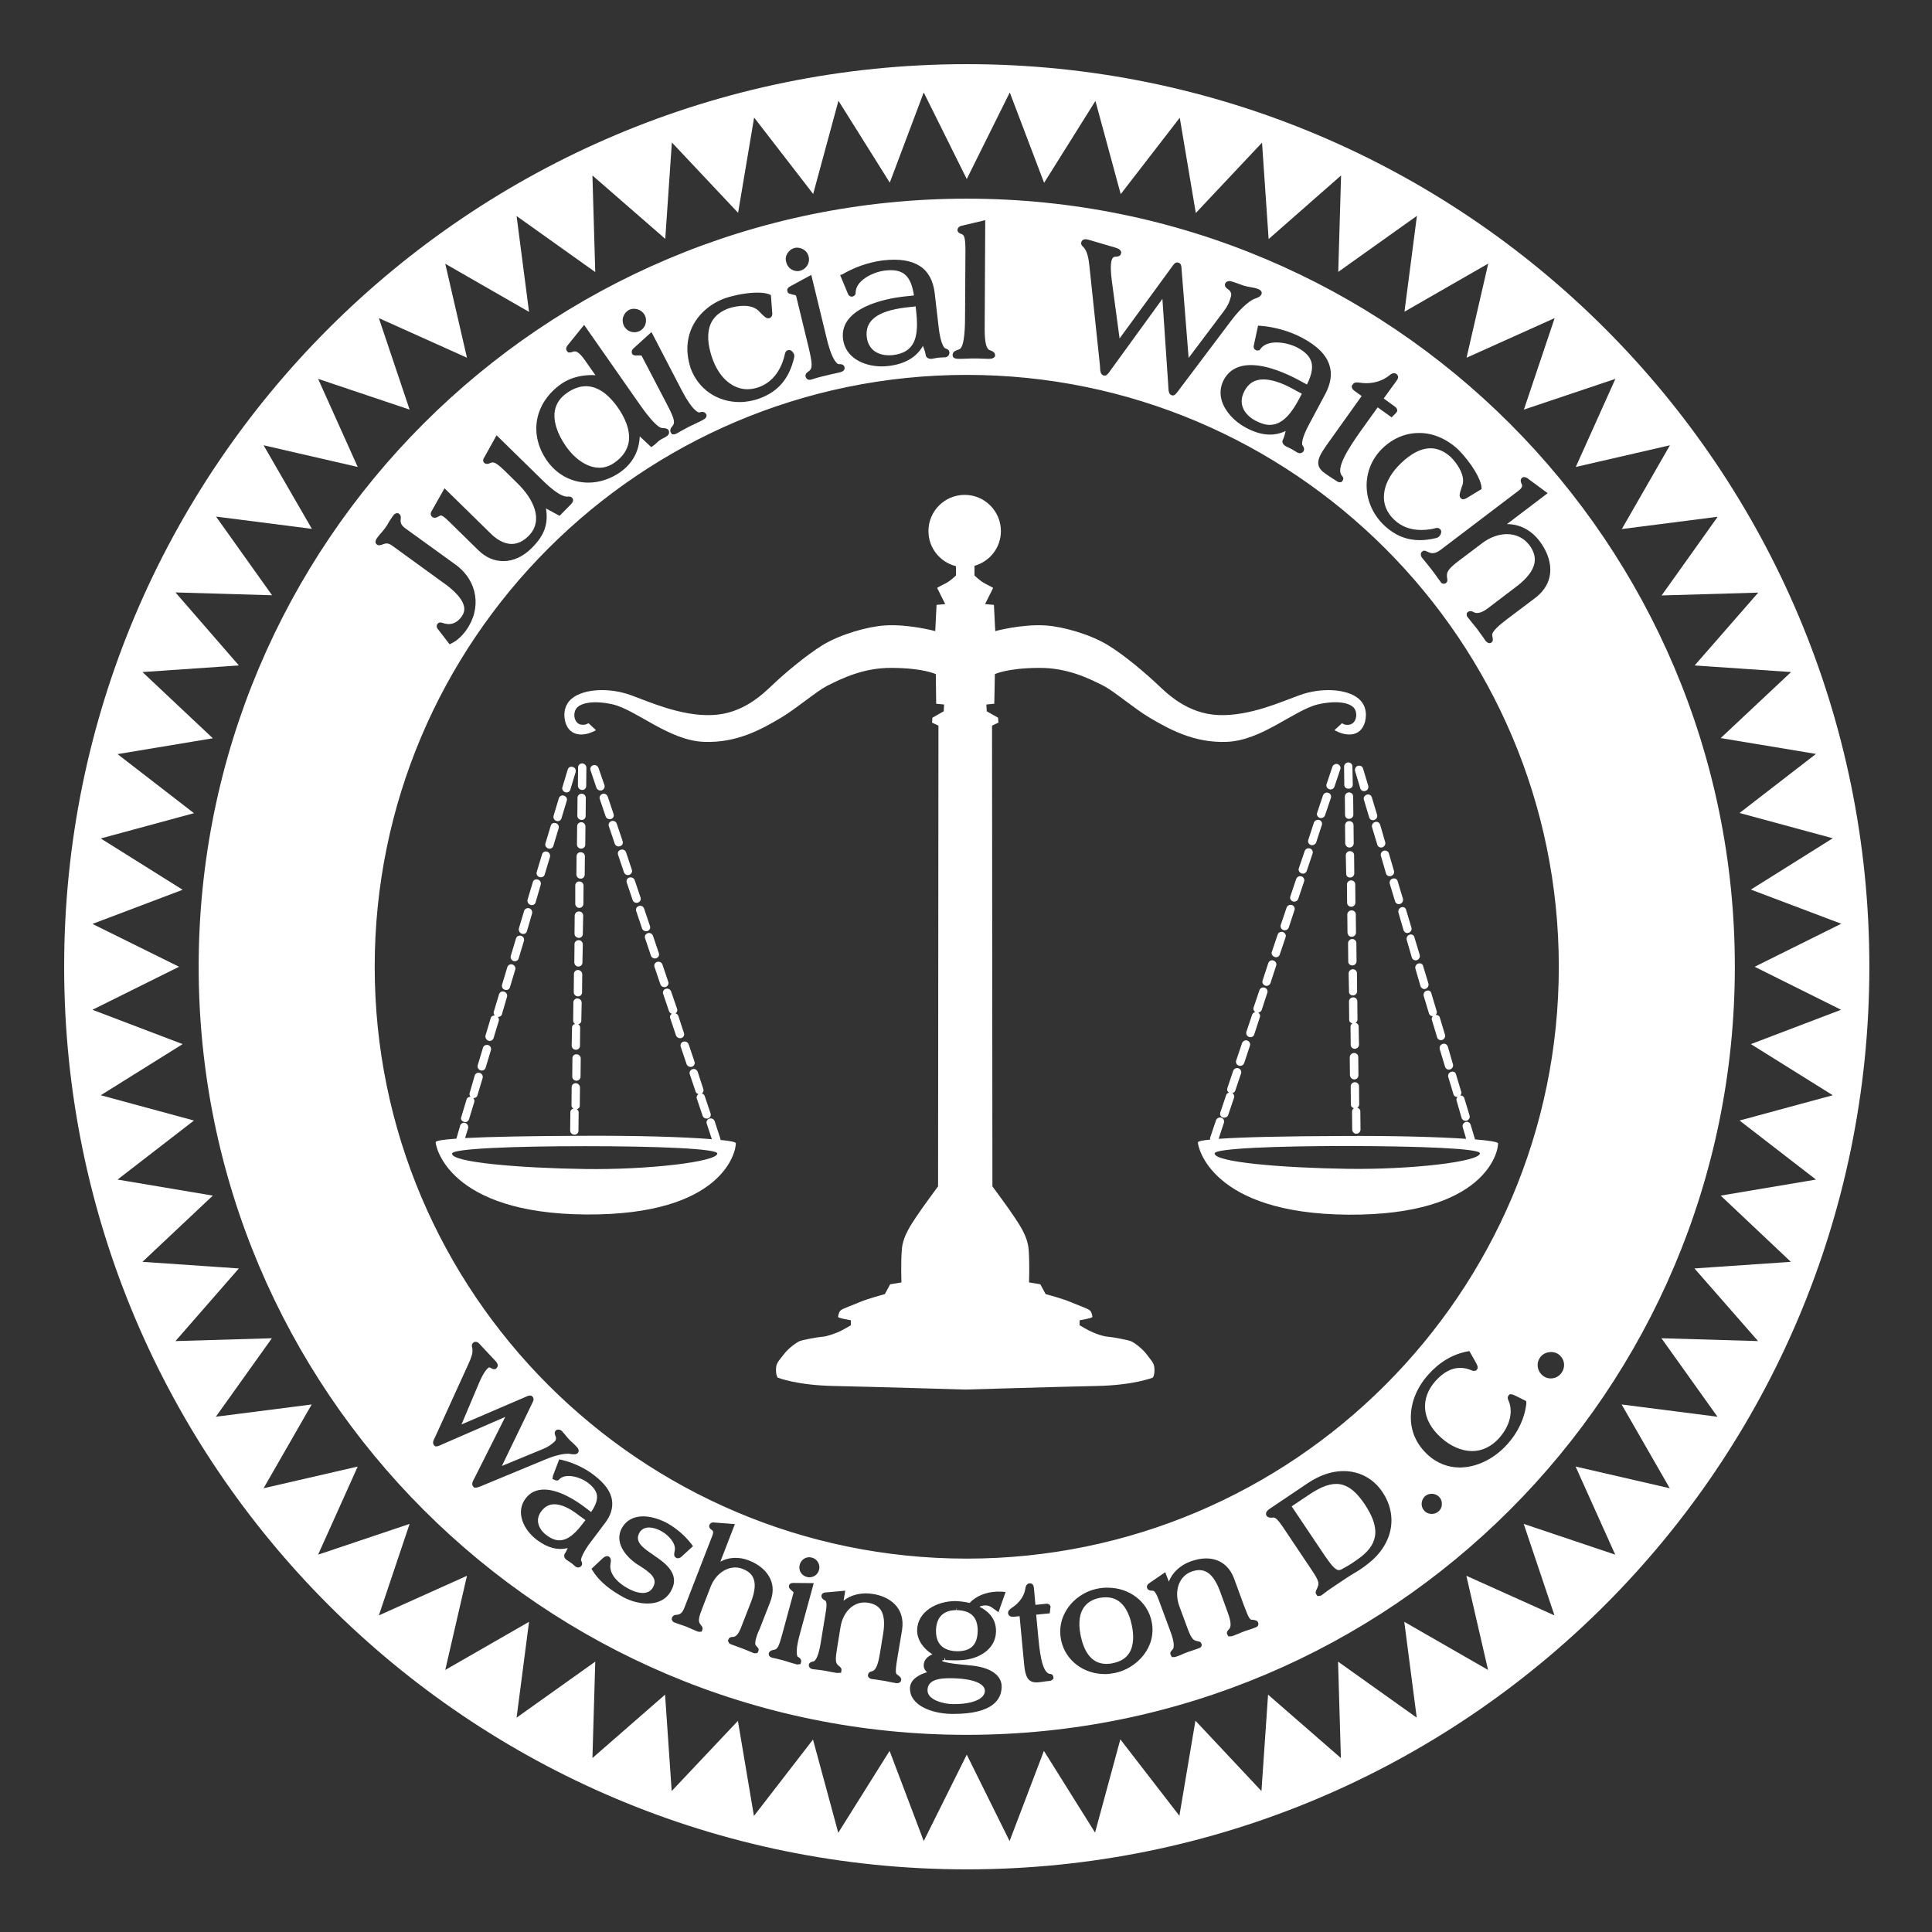 <?xml version="1.0" encoding="UTF-8"?>
<!-- Generator: Adobe Illustrator 24.1.0, SVG Export Plug-In . SVG Version: 6.00 Build 0)  -->
<svg xmlns="http://www.w3.org/2000/svg" xmlns:xlink="http://www.w3.org/1999/xlink" version="1.1" id="Layer_1" x="0px" y="0px" viewBox="0 0 1024 1024" style="enable-background:new 0 0 1024 1024;" xml:space="preserve">
<rect x="0" y="0" width="1024" height="1024" fill="#333333" stroke="none"/>
<style type="text/css">
	.st0{fill:#FFFFFF;}
</style>
<path class="st0" d="M512.4,34C248.2,34,34,248.2,34,512.4c0,264.2,214.2,478.4,478.4,478.4c264.2,0,478.4-214.2,478.4-478.4  C990.8,248.2,776.6,34,512.4,34z M885.1,236l-25.5,44.4l50.8-6.5l-29.7,41.7l51.2-1.5l-33.7,38.6l51.1,3.5L912,391.2l50.5,8.4  l-40.5,31.3l49.4,13.4L928,471.5l47.9,18.1L930,512.4l45.8,22.8L928,553.4l43.4,27.1l-49.4,13.4l40.5,31.3l-50.5,8.5l37.2,35.1  l-51.1,3.5l33.7,38.5l-51.2-1.5l29.7,41.6l-50.8-6.5l25.5,44.4l-49.9-11.5l21,46.7l-48.5-16.3l16.3,48.5l-46.7-21l11.5,49.9  l-44.4-25.5l6.6,50.8l-41.7-29.7l1.5,51.1l-38.6-33.6l-3.5,51.1L633.6,912l-8.5,50.4l-31.3-40.5l-13.4,49.4L553.3,928l-18.2,47.8  L512.4,930l-22.8,45.8L471.5,928l-27.2,43.4l-13.4-49.4l-31.3,40.5l-8.5-50.4l-35.1,37.2l-3.5-51.1L314,931.8l1.5-51.1l-41.7,29.7  l6.6-50.8L236,885.1l11.5-49.9l-46.7,21l16.3-48.5L168.6,824l21-46.7l-49.9,11.5l25.5-44.4l-50.8,6.5l29.7-41.6L93,710.8l33.6-38.5  l-51.1-3.5l37.3-35.1l-50.5-8.5l40.5-31.3l-49.4-13.4l43.4-27.1L49,535.2l45.9-22.8L49,489.7l47.8-18.1l-43.4-27.2l49.4-13.4  l-40.5-31.3l50.5-8.4l-37.3-35.1l51.1-3.5L93,314l51.2,1.5l-29.7-41.7l50.8,6.5L139.7,236l49.9,11.5l-21-46.7l48.5,16.3l-16.3-48.5  l46.7,21L236,139.8l44.4,25.5l-6.6-50.8l41.7,29.7L314,93l38.6,33.6l3.5-51.1l35.1,37.3l8.5-50.5l31.3,40.5l13.4-49.4l27.2,43.4  L489.6,49l22.8,45.9L535.2,49l18.2,47.9l27.2-43.4l13.4,49.4l31.3-40.5l8.5,50.5l35.1-37.3l3.5,51.1L710.8,93l-1.5,51.1l41.7-29.7  l-6.6,50.8l44.4-25.5l-11.5,49.9l46.7-21l-16.3,48.5l48.5-16.3l-21,46.7L885.1,236z"></path>
<path class="st0" d="M586.2,846.6c-1.1,0-2.2,0.1-3.4,0.3c-3.9,0.8-6.7,2.6-8.5,5.3c-2.9,4.4-2.4,10.5-1.5,14.8  c1.4,6.8,4.8,14.9,13.6,14.9c1.1,0,2.3-0.1,3.5-0.4c3.9-0.8,6.7-2.5,8.5-5.2c2.9-4.4,2.4-10.5,1.5-14.8  C598.5,854.7,595,846.6,586.2,846.6z"></path>
<path class="st0" d="M491.6,895.8c-0.1,5.4,9,7.4,13.4,7.4l0.9,0c9.7,0,16.1-2.8,16.1-7c0-4-6.6-6.6-17.9-6.7h-1.1  C492.9,889.5,491.7,893.1,491.6,895.8z"></path>
<path class="st0" d="M507.1,853.4l-0.2-1.5l0,0v1.5c-6.9,0-10.7,3.8-10.8,10.9c-0.1,8.8,6,10.8,11.2,10.9c7.4,0,10.8-3.5,10.9-10.9  C518.2,857.1,514.6,853.6,507.1,853.4z"></path>
<path class="st0" d="M293.8,797.3c-2.7,0-5,1.2-6.8,3.6c-1.5,1.9-2.1,4-1.8,6c0.4,2.5,1.9,4.9,4.5,6.8c2.4,1.8,4.6,2.7,6.8,2.7  c5.1,0,9.4-4.9,12.7-9.3l1.1-1.4l-3.3-2.4C301.8,799.2,297.4,797.3,293.8,797.3z"></path>
<path class="st0" d="M694,792.1l-9.4,6.3l17.8,26.5c3.4,5,5.6,7.3,7.2,7.3c0.4,0,0.9-0.1,1.4-0.4c3-1.6,4.8-2.7,6.1-3.6  c1.5-1,3.1-2.2,4.6-3.3c9.2-7.4,9.6-15.7,1.5-27.8C714.8,784.7,707,783.4,694,792.1z"></path>
<path class="st0" d="M459.4,178.6c0.7,6.1,5.1,9.7,11.7,9.7c0.7,0,1.5,0,2.2-0.1c5.9-0.7,9.6-3.2,11.4-7.7  c1.8-4.6,1.4-10.7,0.9-15.5l-0.3-2.6l-5.4,0.6C465.1,164.8,458.4,169.9,459.4,178.6z"></path>
<path class="st0" d="M512.4,105.3c-224.9,0-407.1,182.2-407.1,407.1c0,224.9,182.3,407.1,407.1,407.1  c224.9,0,407.1-182.3,407.1-407.1C919.5,287.6,737.3,105.3,512.4,105.3z M772.7,238.1c7.5,7.5,12.3,16.2,12.5,20.1l0.1,1l-8.1,4.9  c-0.5,0.2-1,0.5-1.6,0.5h-0.6l-0.7-0.5c-1.2-1.1-0.6-2.7,0.5-6.1c2.5-5.4-2.5-12.4-5.8-15.7c-3.4-3.1-7-4.7-10.8-4.7  c-6.9,0-13.3,5.3-17.4,9.7c-4.1,4.4-6.7,9.5-7.2,14.3c-0.6,5.3,1.3,10.1,5.5,14c3.7,3.5,8.5,5.3,14.2,5.3c3.4,0,6.1-0.6,7-0.8  c0.3-0.1,0.9-0.3,1.3-0.3c0.9,0,1.4,0.4,1.7,0.7c1.2,1,0.3,2.9-0.3,3.6c-0.5,0.6-1.1,0.9-1.9,1.1c-3,0.7-5.9,1.1-8.5,1.1  c-7,0-13.2-2.5-18.7-7.6c-11.8-11-12.8-28.5-2.3-39.9c5.6-6,12.8-9.3,20.4-9.3C759.3,229.4,766.6,232.5,772.7,238.1z M717.1,203.6  c0.6-0.9,1.8-0.9,2.1-0.9c0.3,0,0.8,0.1,1.4,0.1c1.2,0.2,2.3,0.3,3.5,0.3c3.4,0,8.3-0.8,12.5-4.3c0.7-0.6,1.5-1,2.3-1h0.5l0.8,0.5  c0.5,0.3,0.7,0.9,0.8,1.2c0.2,0.9-0.4,1.7-0.8,2.3l-6.8,9.4l5.5,4c0.7,0.5,1.5,1.1,1.6,2l0.1,0.7l-0.8,1.1l-2.2,2.2l-7.4-5.3  l-8.9,12.4c-6.8,9.6-13.4,19.9-10.1,23.8c1.3,1.3,0.6,2.4,0.3,2.8l-0.5,0.6l-1,0.1c-0.7,0-1.3-0.4-2.3-1.1c-1.7-1-3.3-2.2-5-3.3  c-2-1.4-3.9-3-4-5.7c-0.1-2.3,1.2-5,4.3-9.4l18.7-26.2l-3.2-2.3c-1.1-0.8-1.8-1.3-2-2.3l-0.1-0.7L717.1,203.6z M704.7,193.8  c1.4,4.5,0.6,9.5-2.2,14.9l-8.6,16.1c-4.2,7.8-4,10.8-3.5,11.3c0.8,1,1,2,0.6,2.9c-0.5,0.8-1.2,1.2-2.1,1.2c-0.4,0-0.8-0.1-1.2-0.3  c-0.2-0.1-0.6-0.3-1-0.6c-0.7-0.5-1.7-1-2.2-1.3c-0.5-0.3-1-0.5-1.4-0.7c-0.7-0.3-1.3-0.6-1.8-0.9c-0.7-0.4-1.2-1-1.5-1.7  c-0.2-0.6-0.1-1.2,0.2-1.7c0.5-1,1-2.7,1.4-4.4c0-0.1,0-0.2,0.1-0.2c-6.5,3.1-13.4,2.5-21.3-1.8c-6.1-3.3-10.9-8.6-12.6-14.1  c-1.2-3.8-0.8-7.8,1.1-11.3c2.8-5.1,7.6-7.7,14.3-7.7c9.1,0,19.4,4.8,24.7,7.6l5,2.7c4.8-9.7,3.3-15.1-5.1-19.6  c-2.5-1.3-6.7-2.7-11.1-2.7c-2.7,0-6.4,0.6-8.4,3.4l-0.5,0.7l-1.1,0.2c-0.4,0-0.7-0.1-1-0.3c-1.1-0.6-1.1-1.6-1-2.2l2.3-10.7  l1.4,0.1c7.6,0.6,15.5,2.9,21.9,6.3C698.2,183.3,703,188.1,704.7,193.8z M573.1,128.4c0.2-0.8,0.9-1.6,2.2-1.6  c0.7,0,1.4,0.2,2.1,0.4l13.3,3.9c2,0.6,2.9,1.1,3.3,1.9l0.3,0.6l-0.2,1c-0.3,1.2-1.7,1.4-2.5,1.4c-0.3,0-0.7,0.1-0.8,0.1  c-0.7,0.2-1.2,0.5-1.6,1.8c-0.6,2-0.6,6,0.1,11l4.1,30.5l27.4-37.5c1.4-2,2-2.8,3.2-2.8l0.5,0.1c1.6,0.4,1.7,1.8,1.8,4.1l0.1,1.1  l3.6,45.3l18.3-24.3c2.3-3,3.4-5.3,4.2-8.5c0.3-1.2-0.3-2.6-1.1-3.2c-0.3-0.2-0.5-0.4-0.7-0.5c-0.6-0.5-1.8-1.3-1.4-2.7  c0.3-0.9,1.3-2,3.6-1.3c0.5,0.1,1.4,0.5,2.4,0.8c1.4,0.5,3,1.1,4.2,1.5c1.1,0.3,2.2,0.5,3.3,0.7c1.2,0.2,2.4,0.4,3.5,0.8  c2.3,0.7,2.6,1.9,2.4,2.7c-0.4,1.2-1.5,1.9-3.3,2.5c-1.8,0.5-6.8,3.6-13.2,12.2L625,206.5c-1.5,2.1-2.3,3.1-3.4,3.1l-0.5-0.1  c-1.6-0.5-1.8-2.1-1.9-5.2l-3.1-45.9l-27,37.2c-2,3-2.7,3.5-3.7,3.5l-0.5-0.1c-1.6-0.6-1.8-2-1.9-5.2l-5.5-52  c-0.5-5.2-1.3-8.2-2.6-10c-0.3-0.5-0.6-0.8-0.8-1C573.4,130.2,572.8,129.5,573.1,128.4z M507.7,185.4l0.8-0.3c3-1.3,3-13.7,3-18.3  l0.2-34.1c0-7.4-0.8-8.2-2.2-8.7c-1.8-0.6-2.1-1.6-2-2.3c0.1-0.6,0.4-1.5,2-2l12.7-3l-0.3,57.8c0,6.6,0.8,10.3,2.5,11  c1.2,0.5,3.1,1.1,3,2.8l0,0.6l-0.5,0.5c-0.2,0.2-0.7,0.8-2.8,0.8h-0.1c-0.7,0-1.8-0.1-3.2-0.1c-1.3-0.1-2.9-0.1-4.2-0.1  c-1.4,0-3,0-4.4,0.1c-1.3,0-2.4,0.1-3.2,0.1c-1.9,0-4.1,0-4.1-2C504.9,186.5,506.3,185.9,507.7,185.4z M446.7,145.3  c8.8-5.2,17.3-6.8,21.5-7.3c16.5-1.9,25.6,3.9,27.2,17.3l2.1,18.1c1,8.8,2.9,11.1,3.6,11.3c1.7,0.4,2.1,1.5,2.1,2  c0.1,1.4-0.8,2.5-2.2,2.7l-0.9,0c-0.8,0.1-2.1,0.1-2.9,0.2c-0.6,0.1-1.2,0.2-1.8,0.3c-0.6,0.1-1.2,0.2-1.7,0.3h-0.1  c-1.8,0-2.9-0.9-3-2.2c-0.1-1.1-0.7-2.8-1.4-4.6c0,0,0,0,0-0.1c-3.5,6.1-9.6,9.7-18.5,10.7c-1.1,0.1-2.2,0.2-3.3,0.2  c-9.4,0-19.4-4.5-20.6-14.6c-2-17,24-21.5,32-22.4l5.6-0.6c-1.6-10.8-5.9-14.3-15.3-13.2c-6.4,0.7-15.6,5.3-15.6,11.7  c0.1,0.7-0.3,1.7-1.7,2.1l-0.4,0c-0.6,0-1.4-0.2-1.9-1.3l-4.2-10.1L446.7,145.3z M438.2,179.5c3.2,13.2,6.2,13.5,6.2,13.5h0.6  c1.9,0,2.5,0.9,2.6,1.7l0.1,0.6l-0.3,0.7c-0.4,0.8-1.4,1.1-2.1,1.3c-0.6,0.2-1.8,0.4-3,0.7c-1.5,0.3-3.2,0.7-4.7,1.1  c-3.6,0.8-5.5,1.4-6.7,1.8l-1,0.3c-0.3,0.1-0.6,0.1-0.9,0.1c-1,0-1.7-0.6-2-1.6c-0.4-1.5,0.8-2.4,1.9-3.1c1.9-1.6,1.6-4.3-0.3-12.4  l-6.6-27.2c-0.1-0.4-0.1-0.5-1.5-0.8c-0.4-0.1-0.8-0.1-1.1-0.3c-0.5-0.1-1.8-0.2-2.1-1.6c-0.2-1,0.2-1.8,1.3-2.4l11.4-6.2  L438.2,179.5z M417.4,134.2c0.9-1.4,2.2-2.4,3.8-2.8c2.4-0.6,6.5,0.7,7.4,4.6c0.9,3.8-1.7,6.8-4.5,7.5c-0.4,0.1-0.9,0.2-1.4,0.2  c-2.4,0-5.2-1.5-6-4.8C416.2,137.3,416.5,135.6,417.4,134.2z M366.7,173.7c3.2-7,9.4-12.6,17.5-15.6c5.8-1.9,12.1-3,17.3-3  c1.9,0,4.6,0.2,6.2,0.9l0.9,0.4l0.7,9.5c0.2,1.8-0.8,2.5-1.4,2.7l-0.7,0.1c-1.1,0-2-0.7-4.5-3.3c-2.2-2.7-5.8-3.3-8.4-3.3  c-2.6,0-5.6,0.5-8.3,1.4c-5.6,2.1-9.1,5.8-10.2,10.9c-1,4.5-0.3,10.1,2.1,16.5c3.6,9.5,10.5,15.4,18.2,15.4c2.1,0,4.2-0.4,6.4-1.2  c9-3.4,12.3-12.1,13.4-17c0.2-1.4,0.8-2.3,1.8-2.5l0.5-0.1c1.5,0,2.4,1.7,2.6,2.1c0.2,0.6,0.3,1.2,0.1,2c-2.6,11-8.3,17.8-18.1,21.5  c-3.5,1.3-7.2,2-10.8,2c-11.8,0-21.8-6.8-25.9-17.8C363.6,187.8,363.7,180.4,366.7,173.7z M361.4,207c5.9,11.3,8.9,11.6,9.2,11.6  c1.6-0.5,2.9-0.4,3.6,0.8l0.3,0.6l-0.1,0.7c-0.1,0.3-0.2,1-1.7,1.8c-0.7,0.4-1.9,1-3.2,1.6c-1.3,0.6-2.7,1.3-4,1.9  c-3.5,1.8-5.2,2.8-6.2,3.4l-0.7,0.4c-0.5,0.2-0.9,0.4-1.4,0.4h-1l-0.7-1c-0.7-1.5,0.3-2.7,1.1-3.6c1.4-1.9,0.5-4.4-3.4-11.9  l-13-24.9c-0.1-0.3-0.2-0.4-1-0.4l-1.4,0h-0.4c-1.3,0.2-2.2-0.5-2.4-0.9c-0.5-1.5,0.3-2.4,0.6-2.7l9.7-8.8L361.4,207z M330.3,168  c0.5-1.6,1.6-2.9,3-3.7c2.9-1.5,6.8-0.3,8.4,2.7c0.8,1.5,0.9,3.2,0.4,4.8c-0.5,1.6-1.6,2.9-3,3.6c-0.8,0.4-1.8,0.7-2.8,0.7  c-2.4,0-4.5-1.3-5.6-3.4C330,171.2,329.8,169.5,330.3,168z M297.6,203.4c5.5-3.8,11.8-4.6,16.1-4.6c0.6,0,1.3,0,1.9,0.1l-5.6-8  c-2.3-3.3-4.4-5.1-5.9-4.6c-1,0.4-1.6,0.5-2,0.5h-1l-0.7-0.9c-0.8-1.2,0.1-2.4,0.4-2.8l8.8-10.9l29,41.5c2.3,3.3,9.3,13.2,12.5,13.2  c1.6,0,2.6,0.2,3.2,1.1l0.3,0.5l0,1c-0.1,0.7-0.5,1.2-1.2,1.7c-0.7,0.5-1.5,0.9-2.3,1.3c-0.5,0.3-1,0.5-1.5,0.9  c-0.6,0.4-1.1,0.9-1.6,1.4c-0.5,0.5-1.1,1-1.7,1.4l-1.1,0.8l-6.1-5.7c-0.4,8-3.9,14.4-10.4,19c-5.2,3.6-11.1,5.5-16.9,5.5  c-8.8,0-16.8-4.3-22-11.8C280.1,229.9,283.4,213.3,297.6,203.4z M229,270.5l6.6-11.7l24.5,24c2.5,2.5,6.5,5.5,11.1,5.5  c3.2,0,6.3-1.5,9.1-4.4c8-8.2,2.3-19.6-5.9-27.6l-6.7-6.6c-3.4-3.3-5.2-4.6-6.5-4.6c-0.3,0-0.7,0.1-1.1,0.2c-1,0.6-2.6,0.9-3.5,0  c-1-1.2-0.3-2.4,0.1-2.9l6.5-11.7l24.5,24c9.7,9.5,12.8,8.5,13.5,8.5l0.5,0c0.6,0,1.1,0.2,1.5,0.6c1.4,1.4-0.2,3.1-0.8,3.7l-5.8,5.9  l-7.2-3.9c1.3,8.3-0.9,14.2-7.3,20.7c-4.6,4.7-9.9,7.2-15.3,7.2c-4.9,0-9.5-2-13.4-5.9l-15.5-15.2c-2.6-2.6-3.7-3.1-4.3-3.1  c-0.1,0-0.3,0-0.7,0.3c-1.6,1-3,1.3-4,0.3C228.4,273.3,227.8,272.3,229,270.5z M200.1,284.8c0.3-0.4,0.6-0.8,1.1-1.4  c0.8-0.9,1.9-2.1,3.2-3.9c0.6-0.8,1.1-1.7,1.6-2.6c0.7-1.1,1.4-2.3,2.3-3.5c0.3-0.4,1-1.4,2.2-1.4h0.5l0.6,0.4c1,0.8,0.9,2,0.8,2.5  c-0.3,2.3,0.3,3.5,2.4,5.1l26.7,19.3c11.7,8.5,14,23.2,5.4,35c-2.3,3.1-4.8,5.3-7.4,6.6l-1.2,0.6l-6-7.8c-1.3-1.4-0.8-2.5-0.5-2.9  c0.5-0.8,1.2-0.9,1.7-0.9l0.9,0.2c4.1,1.5,7.5,0.5,10.3-3.3c1.1-1.6,1.6-3.3,1.3-5.1c-1-5.7-8.8-11.3-11.4-13.1l-26.6-19.3  c-2.1-1.5-3.2-1.6-5.6-0.6c-0.7,0.2-1,0.3-1.4,0.3h-0.5l-0.6-0.3c-0.5-0.3-0.8-0.8-0.9-1.3C199,286.5,199.4,285.7,200.1,284.8z   M252.1,788.5h-0.7l-0.6-0.6c-1-1.3-0.4-2.5,0.8-4.7l16.2-32.2l-33.1,14.4c-2.1,1-2.8,1.2-3.3,1.2h-0.6l-0.6-0.4  c-1.2-1.3-0.6-2.6,0.6-4.9l17.4-38.2c1.8-3.8,2.4-6.1,2.2-7.9c0-0.4-0.1-0.8-0.2-1.1c-0.1-0.7-0.3-1.7,0.6-2.4l0.5-0.4l0.8-0.1  c1,0,1.8,0.7,2.5,1.6l7.6,8.1c0.8,0.8,2.6,2.7,1,4.2l-0.5,0.5l-0.8,0.1c-0.6,0-1-0.2-1.5-0.5c-0.2-0.1-0.5-0.2-0.6-0.3  c-0.2,0-0.3-0.6-1.5,0.5c-1.2,1.2-2.8,3.8-4.4,7.6l-9.3,22l33.5-14.4c1.3-0.6,2-0.9,2.7-0.9h0.7l0.7,0.5c1.1,1.2,0.5,2.3-0.3,3.9  L266,777l21.8-9c2.7-1.1,4.4-2.3,6.3-4.1c0.6-0.6,0.7-1.7,0.5-2.3c-0.1-0.2-0.2-0.4-0.2-0.6c-0.3-0.6-0.8-1.8,0.2-2.8l0.5-0.4  l0.9-0.1c1,0,1.7,0.6,2.1,1.1c0.3,0.3,0.8,0.9,1.4,1.6c0.7,0.9,1.5,1.9,2.2,2.6c0.6,0.6,1.2,1.2,1.8,1.7c0.8,0.7,1.5,1.4,2.2,2.2  c1.7,1.7,0.8,3,0.5,3.3c-1,0.9-2.8,0.6-3.5,0.5c-0.3-0.1-0.8-0.2-1.7-0.2c-1.4,0-5.5,0.3-12.3,3.2l-33.3,13.8  C253.1,788.5,252.4,788.5,252.1,788.5z M308,827.2c0.9,1.4,0.4,2.3,0.2,2.7c-0.5,0.6-1.1,0.9-1.8,0.9c-0.5,0-1-0.2-1.4-0.5  c-0.2-0.1-0.5-0.4-0.8-0.7c-0.5-0.4-1.1-1-1.6-1.3c-0.4-0.3-0.8-0.5-1.2-0.8c-0.4-0.3-0.8-0.5-1.2-0.8c-1.3-0.9-1.4-2.5-0.8-3.3  c0.5-0.7,1-1.8,1.5-2.9c-5.4,1.3-10.7-0.1-16.3-4.3c-7.2-5.4-11.5-14.8-6-22c2.4-3.2,5.7-4.7,9.8-4.7c8,0,17,5.9,21.6,9.4l3.3,2.5  c2.4-3.5,3.4-6.3,3.1-8.8c-0.3-2.3-1.9-4.5-4.8-6.7c-2.3-1.8-6.5-3.6-10.3-3.6c-2.1,0-3.7,0.6-4.9,1.8l-0.5,0.5l-0.9,0.1  c-0.4,0-0.7-0.1-1-0.3l-1.2-0.5l0.3-1.8l3.3-8.6l1.4,0.3c6,1.4,12.1,4.3,16.7,7.8c6,4.5,9.3,9,9.9,13.8c0.5,3.9-0.7,7.9-3.7,11.8  l-8.8,11.7C308,824.6,307.8,826.9,308,827.2z M343.1,849.9c-4.2,0-9-1.3-13-3.5c-5.3-3-11.8-7.2-15.9-13.8l-0.7-1.1l4.8-4.5  c1.5-1.5,2.4-2.2,3.4-2.2h0.4l0.6,0.2c1.3,0.9,1.1,2.2,1,3.1l-0.1,0.5c-1.3,6.9,6.5,11.8,8.9,13.1c1.7,1,5,2.6,8.2,2.6  c2.5,0,4.4-1,5.5-3.2c2.5-4.5-1.5-7.6-7.5-11.4l-1-0.6c-6.6-4.5-12.1-11.9-8.1-19.2c2.3-4.1,6.2-6.2,11.3-6.2c4,0,8.8,1.4,13.1,3.8  c4.7,2.7,9.1,6.5,12.4,10.8l0.9,1.2l-5.9,5.4c-0.4,0.4-1.1,1-2.1,1h-0.5l-0.5-0.3c-1.3-0.6-1-2.2-0.7-3.6c0.9-3.8-3.1-8.3-7.3-10.6  c-2.1-1.1-4.3-1.8-6.3-1.8c-2.3,0-4.1,1-5.1,2.8c-2.6,4.6,1.5,7.8,7.2,11.6l0.8,0.6c5.2,3.5,13.8,9.5,8.9,18.3  C353.5,847.5,349,849.9,343.1,849.9z M400.6,872.1l0.6,0.7c0.5,0.5,1.3,1.3,0.7,2.4l-0.4,0.9l-1.3,0.2c-0.5,0-1-0.2-1.2-0.3  c-0.2-0.1-0.7-0.3-1.4-0.6c-1.1-0.5-2.8-1.1-4.2-1.7c-1.8-0.7-3.9-1.4-5.2-1.9l-0.8-0.3c-0.3-0.1-1-0.4-1.3-1.2l-0.3-0.6l0.3-0.8  c0.4-1.2,1.8-1.3,2.3-1.3c0.2,0,0.3,0,0.5,0c1.4-0.4,2.5-1.7,3.6-4.3l5.5-14.1c4.8-12.3,0.1-15.9-4.5-17.7  c-6.5-2.5-13.9,1.8-16.9,9.6l-4.3,11.1c-2.1,5.3-2.3,7-1.2,8.6l0.4,0.5c0.6,0.8,1.1,1.4,0.8,2.4l-0.4,1.1l-1.3,0.1  c-0.3,0-0.6-0.1-0.9-0.2l-0.8-0.3c-1.3-0.6-3.5-1.5-5.3-2.3c-0.9-0.3-1.9-0.7-2.9-1c-1.3-0.5-2.4-0.8-3.1-1.1  c-0.6-0.2-1.1-0.6-1.3-1.1l-0.3-0.6l0.2-1c0.6-1.2,1.5-1.3,2.2-1.4c0.2,0,0.5,0,0.8-0.1c1.6-0.2,2.7-1.4,3.7-4.1l14.7-37.9  c0.8-2.2,0.1-2.6-0.4-2.9c-1.5-1-1.4-2.1-1.2-2.7c0.6-1.2,1.8-1.3,2.2-1.3l0.7,0.1l10.6,0.8l-7.7,19.9c4.4-2.4,9.9-2.7,15.2-0.6  c5.4,2.1,9.4,5.6,11.3,9.8c1.7,3.7,1.6,7.8-0.1,12.2l-5.5,14.1C401.6,865.4,399.5,870.9,400.6,872.1z M424.3,882l-1.7,0.2  c-0.4,0-0.8-0.1-1.2-0.3c-0.5-0.1-1.6-0.5-2.9-0.8c-1-0.4-2.1-0.7-3.1-1c-3.3-0.9-4.9-1.2-5.8-1.4l-0.4-0.1  c-2.1-0.6-1.7-2.1-1.7-2.4c0.5-1.4,1.8-1.6,2.9-1.8c1.7-0.3,2.5-1.9,4.3-8.6l5.9-21.7c0-0.3-0.4-0.6-0.7-0.8  c-0.2-0.2-0.5-0.4-0.7-0.7c-0.9-0.6-1.2-1.4-1-2.2c0.1-0.5,0.5-1.4,2.2-1.4l10.9,0.1l-7.5,27.5c-2.7,9.9-1,11.5-1,11.5  c0.7,0.4,2.1,1.1,1.8,2.7L424.3,882z M423.9,829.3c0.9-3.3,4.1-4.5,6.5-3.7c1.3,0.3,2.5,1.2,3.2,2.5c0.7,1.2,0.9,2.7,0.5,4  c-0.7,2.7-3.1,3.9-5.1,3.9c-0.5,0-0.9,0-1.3-0.2C425,835.2,423,832.5,423.9,829.3z M478.1,864l-2.5,14.9c-1.3,7.9-0.8,8.2,0.1,8.8  c1.2,0.8,2.2,1.7,1.9,2.9c0,0.6-0.7,1.5-2.1,1.5l-0.6,0c-0.3-0.1-0.9-0.2-1.6-0.3c-1.2-0.2-2.9-0.6-4.5-0.9  c-1.5-0.2-3.3-0.5-4.6-0.7c-0.7-0.1-1.3-0.2-1.7-0.2c-0.9-0.1-1.7-0.4-2.1-1l-0.4-0.6l0.1-0.8c0.2-1.4,1.6-1.7,2.4-1.9  c2.2-0.8,3.2-5.2,3.9-9.5l1.7-10.4c0.9-5.5,0.5-9.7-1.2-12.4c-1.4-2.1-3.6-3.4-6.8-3.9c-7.2-1.2-13.2,4.4-14.6,12.8l-1.9,11.7  c-0.9,5.5-0.8,7.4,0.6,8.6c1.2,1,1.9,1.5,1.8,2.6l-0.2,1.4l-1.7,0.1c-0.2,0-0.3,0-0.6,0c-0.6-0.1-1.5-0.3-2.4-0.4  c-1.2-0.3-2.7-0.5-4-0.8c-1.5-0.2-3.2-0.5-4.6-0.6l-1.8-0.2c-2.2-0.5-2-2.2-2-2.3c0.2-1.2,1.2-1.5,2-1.7c0.2-0.1,0.5-0.1,0.7-0.2  c0.6-0.3,2.2-1.7,3.5-9.2l2.8-17.1c0.9-5.2-0.1-5.8-0.6-6c-0.9-0.4-1.9-1.4-1.7-2.5c0.1-0.8,0.7-1.7,2.6-1.7l10-0.9l-0.9,5.3  c3.8-3.1,9.6-4.5,15.3-3.6C471.4,846.1,480,852,478.1,864z M527.9,864.8c-0.2,9.6-9.5,14.6-18.1,15.1c-2.9,0.2-5.8,0.1-8.7,0  l-0.3-1.1l-0.2,0v1.1c-1.2,0-1.4,0.3-1.4,0.3c0.4,0.5,2.9,1.4,12.2,2.2c0.8,0.1,1.4,0.1,1.8,0.2c11.3,0.8,17.8,5,17.7,11.5  c-0.1,6.5-4.6,14.3-25.4,14.3h-1.3c-10.6-0.2-22-4.6-21.9-13.6c0.1-4.8,5-7.3,9.1-8.5c-1.5-1.2-1.9-2.7-1.8-3.9  c0.1-2.7,2.1-4.5,4.6-5.6c-4.5-2.7-8.2-7.5-8.1-12.8c0.2-10,10.6-15.4,20.3-15.4c2.9,0.1,5.4,0.5,7.5,1c4.1-4.3,10.2-6.3,16.9-6  l2.2,0.2l-3.8,10.7l-1.8-1.3c-2.1-1.6-3.1-2.3-5.4-2.3c-1,0-2,0.3-2.9,0.7C525.1,854.6,528,859,527.9,864.8z M558,890.1  c-0.6,0.7-1.5,0.8-2.3,0.9l-1.1,0.1c-1.3,0.2-2.5,0.4-3.7,0.5c-0.6,0.1-1.1,0.1-1.6,0.1c-4.7,0-5.9-3.4-6.5-9.7l-2.4-25.4l-2.8,0.3  c-0.5,0-0.8,0-1,0c-1.9,0-2.2-1.4-2.3-1.8c-0.1-1.5,1.1-2.2,1.8-2.8c2.4-1.5,6.6-4.9,7.4-10.6c0.4-2.3,1.8-2.5,2.3-2.5h0  c1.4,0,2,0.8,2.2,2.4l0.8,9l5.1-0.5c0.3,0,0.5-0.1,0.7-0.1c1.9,0,2.2,1.3,2.2,1.7l0,0.3l-0.1,0.3h0l-0.3,2.8l-7.2,0.7l1.1,11.8  c0.6,6.1,1.7,18.9,6.1,19.6h0c1.6,0,1.9,1.3,1.9,1.7l0.1,0.6L558,890.1z M591,886.7c-1.7,0.3-3.5,0.6-5.3,0.6  c-11.6,0-21.1-7.4-23.3-18c-1.2-5.8-0.1-11.5,3.2-16.5c3.6-5.5,9.5-9.5,16.2-10.8c1.7-0.4,3.5-0.5,5.3-0.5c11.5,0,21.2,7.4,23.3,18  C613.2,873.1,602.5,884.3,591,886.7z M665.4,862.6l-1.6,0.6c-1.2,0.4-2.8,0.9-4.2,1.4c-1,0.4-2.2,0.8-3.2,1.3  c-1.2,0.5-2.2,0.9-2.8,1.1c-0.5,0.2-1,0.3-1.4,0.3H651l-0.6-1.2c-0.5-1.1,0.6-2.2,1.1-2.7c1.6-1.8,0.3-6-1.3-10.2l-3.6-9.9  c-3.6-9.5-8.2-12.8-15.1-10.3c-6.6,2.4-9.4,10.3-6.4,18.4l4.1,11.1c1.9,5.2,3,6.8,4.8,7.2l0.8,0.2c0.7,0.1,1.8,0.3,2,1.4l0.2,0.5  l-0.2,0.7c-0.3,0.7-1,1-1.4,1.1c-0.7,0.3-1.7,0.6-2.8,1c-1.1,0.4-2.3,0.8-3.3,1.1c-1,0.4-2.1,0.8-3.1,1.3c-1.2,0.5-2.2,0.9-2.9,1.1  c-0.3,0.1-0.7,0.2-1,0.2h-1.2l-0.7-1.4c-0.4-1,0.3-1.8,0.8-2.3c0.2-0.2,0.3-0.4,0.5-0.6c0.3-0.5,1.3-2.4-1.5-9.7l-6-16.2  c-1.8-5-2.9-5-3.3-5c-1.5,0.1-2.6-0.5-2.9-1.4c-0.2-0.6-0.3-1.7,1.3-2.7l8.3-5.7l1.9,5c1.8-4.7,6-8.7,11.5-10.7  c2.8-1,5.6-1.6,8.2-1.6c7.1,0,12.3,3.8,14.9,10.7l5.2,14.2c2.8,7.5,3.3,7.6,4.4,7.6c1.9,0.2,2.6,0.5,3,1.2  C667.4,861.1,666.7,862.2,665.4,862.6z M725.6,828.4c-1.7,1.4-3.5,2.7-4.9,3.6c-0.7,0.5-1.6,1-2.6,1.6c-1.5,0.9-3.3,2-5.1,3.2  l-7.3,4.9c-1.8,1.2-3.1,2.2-4,2.9c-0.5,0.4-0.9,0.7-1.1,0.8c-0.4,0.3-0.8,0.5-1.4,0.5h-1l-0.6-1c-0.6-0.8-0.1-1.7,0.2-2.4  c1.7-3.4,1.5-4.3-3-11l-14.6-21.8c-4-6-4.8-5.4-6-5.3l-0.5,0h-0.1c-1.3,0-1.9-0.5-2.2-0.9c-1.3-1.9,0.9-3.4,2-4.1l19.6-13.2  c6.4-4.3,12.8-6.5,19.1-6.5c8.3,0,15.7,3.9,20.4,10.8C741.2,803.1,738.3,818.3,725.6,828.4z M762.4,801.1c-1,0.9-2.3,1.3-3.6,1.3  c-1.5,0-3-0.6-4-1.8c-0.9-1-1.4-2.4-1.3-3.8c0.1-1.4,0.7-2.8,1.8-3.8c2.2-1.9,5.7-1.6,7.6,0.5c1,1.1,1.4,2.5,1.3,3.9  C764.2,798.9,763.5,800.2,762.4,801.1z M809,743.8c-0.8,7.7-4.4,15.4-10.1,21.7c-6.9,7.7-16.3,12.3-25.2,12.3  c-6.1,0-11.9-2.2-16.6-6.4c-6.5-5.8-9.7-13.2-9.3-21.5c0.3-7.5,3.6-15.1,9.3-21.4c5.9-6.6,12.8-10.7,20.6-12.2l1.1-0.2l2.9,5.1  c1.3,2.4,2.1,3.7,1,4.8l-0.5,0.5l-1.1,0.1c-0.5,0-1-0.2-1.4-0.4c-1.9-0.8-3.9-1.2-5.8-1.2c-4.5,0-8.9,2.3-13.1,7  c-8.3,9.4-7.2,20.9,3,30c5.1,4.6,11,7.1,16.5,7.1c5.3,0,10.2-2.4,14.2-6.8c5.6-6.3,7.6-13.6,5.2-19.6c-0.4-0.9-1-2-0.1-3.1l0.5-0.6  l0.9,0c0.6,0,1.2,0.3,2.5,0.9l5.4,2.7L809,743.8z M827.8,727.4c-1.3,2-3.5,3.2-5.9,3.2c-1.3,0-2.7-0.4-3.8-1.2  c-3.2-2.2-4.1-6.6-1.9-9.8c2.1-3.1,6.6-3.9,9.7-1.9C829.2,720,829.9,724.2,827.8,727.4z M512.4,826.1  c-173,0-313.8-140.7-313.8-313.7c0-173,140.8-313.7,313.8-313.7c173,0,313.8,140.7,313.8,313.7C826.2,685.4,685.4,826.1,512.4,826.1  z M806.4,256.3c-0.8-1.8-0.2-2.7,0.4-3.1l0.4-0.3l0.7,0c0.6,0,1.6,0.3,2.1,0.9l10.3,7.6l-21.6,16.4h0.2c6.6,0,12.7,3.2,17.1,9  c6.6,8.7,9.4,21.2-2.4,30.2l-15,11.3c-3.8,2.9-8.1,6.5-7.7,8.5l0.2,1.1c0.2,1,0.3,2-0.6,2.6l-0.4,0.3l-0.6,0.1  c-0.9,0-1.6-0.7-2.1-1.2c-0.2-0.3-0.6-0.8-1-1.5c-0.9-1.3-2.2-3.1-3.4-4.7c-1.1-1.4-2.3-2.9-3.3-4.1c-0.7-0.9-1.3-1.7-1.7-2.1  c-0.3-0.3-0.7-0.9-0.6-1.8l0.1-0.7l0.8-0.6c0.6-0.5,1.9-0.3,2.7,0.2c0.2,0.1,0.4,0.2,0.6,0.3c1.7,0.6,4.1-0.1,7-2.3l15-11.4  c5.7-4.3,8.9-8.5,9.7-12.5c0.6-3.2-0.3-6.4-2.8-9.7c-2.8-3.6-6.9-5.7-11.8-5.7c-4.4,0-9,1.7-13,4.7l-11.8,8.9  c-5.7,4.3-7.2,6.1-7,8.7l0.1,0.9c0.2,1.1,0.3,1.9-0.5,2.6l-0.5,0.4l-0.8,0.1c-1,0-1.5-0.7-1.8-1.2c-0.4-0.5-1-1.4-1.7-2.3  c-0.9-1.3-2-2.8-3-4.1c-1-1.3-2.2-2.8-3.2-4c-0.7-0.9-1.4-1.7-1.8-2.2c-0.5-0.6-0.7-1.3-0.6-2l0.1-0.7l1.1-1l0.6,0  c0.6,0,1,0.2,1.6,0.5c0.3,0.1,0.5,0.2,0.9,0.4c2.2,0.9,4.1,0.3,7-2l40.3-30.6C807.1,258.4,807,257.3,806.4,256.3z"></path>
<path class="st0" d="M669.6,201.1c-4.6,0-7.8,2-10,6.1c-3.9,7.3,0.5,13,5.9,15.8c2.7,1.4,5.2,2.2,7.5,2.2c7.2,0,12.1-7.2,15.8-14.2  l1.2-2.3l-4.8-2.6C679,202.7,673.8,201.1,669.6,201.1z"></path>
<path class="st0" d="M317.7,247.9c2.8,0,5.5-0.9,8-2.7c4.2-2.9,6.7-6.5,7.5-10.7c1.2-6.8-2.5-13.9-5.8-18.6  c-3.6-5.1-9.4-11.2-16.8-11.2c-3.3,0-6.8,1.2-10.3,3.7c-3.4,2.4-5.5,5.5-6.2,9.2c-1,5.4,1.2,12.3,5.9,19  C303.8,242.1,310.4,247.9,317.7,247.9z"></path>
<path class="st0" d="M299.6,419.9c1.2,0.4,2.4-0.3,2.7-1.4l2.8-9.3c0.3-1.1-0.3-2.4-1.5-2.7c-1.2-0.4-2.4,0.2-2.7,1.4l-2.8,9.3  C297.7,418.3,298.4,419.5,299.6,419.9z"></path>
<path class="st0" d="M294.9,435.1c1.1,0.4,2.4-0.2,2.7-1.4l2.8-9.3c0.4-1.1-0.3-2.3-1.5-2.7c-1.1-0.4-2.4,0.3-2.7,1.4l-2.8,9.3  C293.1,433.6,293.8,434.8,294.9,435.1z"></path>
<path class="st0" d="M290.6,449.7c1.1,0.4,2.4-0.2,2.7-1.4l2.8-9.3c0.3-1.1-0.3-2.4-1.5-2.7c-1.2-0.4-2.4,0.2-2.7,1.4l-2.8,9.3  C288.7,448.1,289.4,449.3,290.6,449.7z"></path>
<path class="st0" d="M286,464.9c1.2,0.3,2.4-0.3,2.7-1.4l2.8-9.3c0.3-1.1-0.3-2.4-1.5-2.8c-1.2-0.4-2.4,0.3-2.7,1.4l-2.8,9.3  C284.1,463.3,284.8,464.6,286,464.9z"></path>
<path class="st0" d="M281.2,479.6c1.2,0.4,2.4-0.2,2.7-1.4l2.7-9.3c0.3-1.2-0.3-2.4-1.5-2.7c-1.2-0.4-2.4,0.2-2.7,1.4l-2.8,9.3  C279.4,478,280,479.3,281.2,479.6z"></path>
<path class="st0" d="M276.6,494.9c1.2,0.4,2.4-0.2,2.7-1.4l2.7-9.3c0.3-1.2-0.3-2.4-1.5-2.8c-1.2-0.3-2.4,0.3-2.7,1.4l-2.8,9.3  C274.8,493.3,275.4,494.5,276.6,494.9z"></path>
<path class="st0" d="M272.2,509.4c1.2,0.3,2.4-0.3,2.7-1.4l2.8-9.3c0.3-1.1-0.3-2.4-1.5-2.7c-1.2-0.4-2.4,0.3-2.7,1.4l-2.8,9.3  C270.4,507.8,271.1,509,272.2,509.4z"></path>
<path class="st0" d="M267.6,524.6c1.2,0.4,2.4-0.2,2.7-1.4l2.8-9.3c0.3-1.1-0.3-2.3-1.5-2.7c-1.1-0.4-2.4,0.3-2.7,1.4l-2.8,9.3  C265.8,523.1,266.4,524.3,267.6,524.6z"></path>
<path class="st0" d="M258.9,551.6c1.1,0.4,2.3-0.2,2.7-1.4l2.8-9.2c0.2-0.7-0.1-1.4-0.5-2c0.9,0,1.8-0.4,2.1-1.3l2.7-9.3  c0.4-1.2-0.3-2.4-1.5-2.8c-1.1-0.4-2.4,0.2-2.7,1.4l-2.8,9.3c-0.2,0.7,0.1,1.3,0.5,1.9c-0.9,0-1.8,0.4-2.1,1.4l-2.8,9.3  C257.1,550,257.8,551.3,258.9,551.6z"></path>
<path class="st0" d="M245.9,594.6c1.2,0.4,2.3-0.2,2.7-1.4l2.8-9.2c0.2-0.7-0.1-1.4-0.5-2c0.9,0,1.8-0.4,2.1-1.3l2.8-9.3  c0.3-1.1-0.3-2.4-1.5-2.7c-1.2-0.4-2.4,0.3-2.7,1.4l-2.7,9.3c-0.2,0.7,0.1,1.4,0.5,1.9c-0.9,0-1.8,0.4-2.1,1.4l-2.8,9.3  C244,593.1,244.7,594.3,245.9,594.6z"></path>
<path class="st0" d="M254.7,567.3c1.2,0.4,2.4-0.3,2.7-1.4l2.8-9.3c0.3-1.1-0.3-2.4-1.5-2.7c-1.2-0.3-2.4,0.3-2.7,1.4l-2.8,9.3  C252.9,565.7,253.5,566.9,254.7,567.3z"></path>
<path class="st0" d="M317.2,407c-0.4-1.1-1.6-1.8-2.8-1.4c-1.2,0.3-1.8,1.6-1.4,2.7l3.1,9.2c0.4,1.1,1.6,1.7,2.8,1.4  c1.2-0.4,1.8-1.6,1.5-2.7L317.2,407z"></path>
<path class="st0" d="M322.1,422.2c-0.4-1.1-1.6-1.8-2.8-1.4c-1.1,0.4-1.8,1.6-1.4,2.7l3.1,9.2c0.4,1.1,1.6,1.7,2.8,1.4  c1.2-0.3,1.8-1.6,1.4-2.7L322.1,422.2z"></path>
<path class="st0" d="M326.9,436.6c-0.4-1.2-1.7-1.8-2.8-1.4c-1.2,0.4-1.8,1.6-1.4,2.7l3.1,9.2c0.4,1.2,1.6,1.8,2.8,1.4  c1.2-0.3,1.8-1.5,1.4-2.7L326.9,436.6z"></path>
<path class="st0" d="M331.8,451.7c-0.4-1.1-1.6-1.7-2.8-1.3c-1.2,0.3-1.8,1.5-1.4,2.7l3.1,9.2c0.4,1.1,1.6,1.8,2.8,1.4  c1.1-0.4,1.8-1.6,1.4-2.7L331.8,451.7z"></path>
<path class="st0" d="M336.4,466.5c-0.4-1.1-1.6-1.7-2.8-1.4c-1.2,0.3-1.8,1.6-1.4,2.7l3.1,9.2c0.3,1.1,1.6,1.8,2.8,1.4  c1.2-0.4,1.8-1.6,1.4-2.7L336.4,466.5z"></path>
<path class="st0" d="M341.4,481.6c-0.4-1.2-1.6-1.8-2.8-1.4c-1.2,0.4-1.8,1.6-1.4,2.7l3.1,9.2c0.4,1.1,1.6,1.7,2.8,1.4  c1.2-0.4,1.8-1.6,1.4-2.7L341.4,481.6z"></path>
<path class="st0" d="M346.1,496c-0.4-1.1-1.6-1.8-2.8-1.4c-1.2,0.4-1.8,1.6-1.4,2.7l3.1,9.2c0.4,1.1,1.6,1.8,2.8,1.4  c1.2-0.4,1.8-1.6,1.4-2.7L346.1,496z"></path>
<path class="st0" d="M351.1,511.2c-0.4-1.1-1.6-1.7-2.8-1.4c-1.2,0.4-1.8,1.6-1.4,2.7l3.1,9.2c0.4,1.1,1.6,1.8,2.8,1.4  c1.2-0.4,1.8-1.6,1.4-2.7L351.1,511.2z"></path>
<path class="st0" d="M355.7,525.5c-0.4-1.1-1.6-1.8-2.8-1.4c-1.2,0.3-1.8,1.6-1.4,2.7l3.1,9.2c0.3,0.7,0.9,1.1,1.5,1.3  c-0.8,0.5-1.2,1.4-0.9,2.3l3.1,9.2c0.4,1.1,1.7,1.7,2.8,1.4c1.2-0.4,1.8-1.6,1.4-2.7l-3-9.1c-0.2-0.7-0.8-1.1-1.5-1.3  c0.8-0.5,1.2-1.4,0.9-2.3L355.7,525.5z"></path>
<path class="st0" d="M372.8,577.3l-3-9.2c-0.4-1.1-1.6-1.8-2.8-1.4c-1.2,0.4-1.8,1.6-1.4,2.7l3.1,9.2c0.2,0.7,0.9,1.1,1.5,1.3  c-0.7,0.5-1.2,1.4-0.9,2.3l3.1,9.2c0.4,1.1,1.6,1.7,2.8,1.4c1.2-0.3,1.8-1.5,1.4-2.7l-3.1-9.2c-0.2-0.7-0.8-1.1-1.5-1.3  C372.6,579.1,373.1,578.3,372.8,577.3z"></path>
<path class="st0" d="M365,553.5c-0.4-1.1-1.6-1.7-2.8-1.4c-1.1,0.3-1.8,1.5-1.4,2.7l3.1,9.2c0.4,1.1,1.6,1.7,2.8,1.4  c1.2-0.4,1.8-1.6,1.4-2.7L365,553.5z"></path>
<path class="st0" d="M381.8,603.5l-3-9.2c-0.4-1.2-1.7-1.8-2.8-1.4c-1.2,0.3-1.8,1.6-1.4,2.7l2.7,8.2c-14.5-1.2-40.3-2-70.2-1.8  c-26.5,0.1-47.3,0.5-60.6,1.2l1.6-5.2c0.3-1.1-0.3-2.4-1.5-2.8c-1.1-0.4-2.4,0.3-2.7,1.4l-2,6.9c-7,0.5-11,1.1-11,1.9  c0,2.2,6.8,37.8,79.7,38.3c72.9,0.5,79.6-33.6,79.4-37.8c0-0.6-3-1.2-8.1-1.7C381.8,604,381.9,603.8,381.8,603.5z M310,619.6  c-34.4-0.5-70.9-3.5-70.4-8.2c0.2-2.6,32.1-3.9,70.5-3.9c38.5,0,70.2,1.3,70.1,3.9C380,615.8,343.3,620.1,310,619.6z"></path>
<path class="st0" d="M308.5,418.7c1.2,0.1,2.2-0.9,2.2-2.1l0.1-9.7c0-1.2-1-2.2-2.2-2.3c-1.2,0-2.2,0.9-2.2,2.1l-0.1,9.7  C306.3,417.6,307.3,418.7,308.5,418.7z"></path>
<path class="st0" d="M306,432.4c0,1.2,1,2.1,2.2,2.2c1.2,0.1,2.2-0.9,2.2-2l0.1-9.7c0-1.2-1-2.2-2.2-2.2c-1.2,0-2.2,0.9-2.2,2.1  L306,432.4z"></path>
<path class="st0" d="M305.8,447.6c0,1.2,1,2.2,2.2,2.2c1.2,0,2.2-0.9,2.2-2.1l0.1-9.7c0-1.2-1-2.2-2.2-2.2c-1.2,0-2.2,0.9-2.2,2.1  L305.8,447.6z"></path>
<path class="st0" d="M305.5,463.5c0,1.2,1,2.2,2.2,2.2c1.2,0.1,2.2-0.9,2.2-2.1l0.1-9.7c0-1.2-0.9-2.2-2.2-2.2  c-1.2-0.1-2.2,0.9-2.2,2.1L305.5,463.5z"></path>
<path class="st0" d="M304.9,479c0,1.2,1,2.2,2.1,2.2c1.2,0,2.2-0.9,2.2-2.1l0.1-9.7c0-1.2-1-2.2-2.2-2.2c-1.2-0.1-2.2,0.9-2.2,2.1  L304.9,479z"></path>
<path class="st0" d="M309.1,485.3c0-1.2-0.9-2.2-2.2-2.2c-1.2-0.1-2.2,0.9-2.3,2.1l-0.1,9.7c0,1.2,1,2.1,2.2,2.2  c1.2,0.1,2.2-0.9,2.2-2L309.1,485.3z"></path>
<path class="st0" d="M308.9,500.5c0-1.2-1-2.2-2.2-2.2c-1.2,0-2.2,0.9-2.2,2.1l-0.1,9.7c0,1.1,0.9,2.2,2.1,2.2  c1.2,0,2.2-0.9,2.2-2.1L308.9,500.5z"></path>
<path class="st0" d="M308.6,516.4c0-1.2-1-2.2-2.2-2.3c-1.2,0-2.2,0.9-2.2,2.1l-0.1,9.7c0,1.2,1,2.2,2.2,2.2  c1.2,0.1,2.2-0.9,2.2-2.1L308.6,516.4z"></path>
<path class="st0" d="M308.3,531.5c0-1.2-0.9-2.2-2.2-2.3c-1.2-0.1-2.2,0.9-2.2,2.1l-0.1,9.7c0,0.8,0.4,1.3,1,1.7  c-0.9,0.2-1.6,0.9-1.6,1.8l-0.2,9.7c0,1.2,1,2.2,2.2,2.2c1.2,0,2.2-0.9,2.2-2.1l0.1-9.7c0-0.7-0.4-1.3-1-1.7  c0.9-0.3,1.6-0.9,1.6-1.8L308.3,531.5z"></path>
<path class="st0" d="M307.3,586.1l0.1-9.7c0-1.2-1-2.2-2.2-2.3c-1.2,0-2.2,0.9-2.2,2.1l-0.1,9.7c0,0.7,0.4,1.3,1,1.7  c-0.9,0.2-1.6,0.9-1.6,1.9l-0.1,9.7c0,1.2,1,2.2,2.2,2.2c1.2,0.1,2.2-0.9,2.2-2.1l0.1-9.7c0-0.8-0.4-1.3-1-1.7  C306.6,587.7,307.3,587,307.3,586.1z"></path>
<path class="st0" d="M307.8,561c0-1.2-1-2.2-2.2-2.2c-1.2-0.1-2.2,0.8-2.2,2.1l-0.1,9.7c0,1.2,1,2.2,2.2,2.2c1.2,0,2.2-0.9,2.2-2.1  L307.8,561z"></path>
<path class="st0" d="M599.3,710.8c-1.6-0.6-9.4-2.1-12-2.3c-2.7-0.2-5.6-1.3-8-2.3c-2.5-1-7.1-3.8-7.1-3.8v-2.6c0,0,2-0.4,4-0.8  c2-0.4,2.8-0.9,2.8-0.9s-0.2-2.7-1.4-3.6c-1.2-1-6-2.6-10.2-4.4c-4.2-1.8-13.2-4.2-13.2-4.2l-2.8-5.2l-6-1c0,0,0.4-10-0.2-17.5  c-0.6-7.4-5.4-13.8-8-17.8c-2.6-4-11.2-15.6-11.2-15.6l-0.2-244.2l3.4-1.6l-0.2-2.6l-6-3.4l-0.2-3.6l4.2-0.4l0.3-15.7  c0,0,6.8-3.3,23.6-3.3c14.8-0.1,26.4,5.6,34.2,9.6c5.4,2.8,16.2,12,23.9,16.6c10.5,6.2,23.8,13.7,41.2,13  c18.7-0.7,35.9-17,48.5-19.9c10.3-2.3,18-0.8,19.6,3c1.4,3.3,0,7-2.7,7.7c-2.7,0.7-4.3-0.7-4.3-0.7l-4,3.7c0,0,3.4,2.1,7.3,2.3  c3.9,0.2,7-1.6,8.5-5.5c1.3-3.5,1.7-9.4-2.9-13.4c-6.4-5.5-20.2-6-31.2-2c-9.3,3.3-26.6,11.3-43.2,10.6  c-16.6-0.7-27.3-11.5-32.6-16.5c-5.3-5-16.9-15.1-26.2-20.7c-9.3-5.6-23.5-9.7-32.9-10.3c-12.6-0.8-26.6,3-26.6,3l-0.7-13.9  l-4.7-0.4l4.3-8.6c0,0-1.7-1-4.3-2.3c-2.6-1.3-5.6-4.3-5.6-4.3v-5.1c8.1-2.3,14-9.6,14-18.4c0-10.6-8.6-19.2-19.2-19.2  c-10.6,0-19.2,8.6-19.2,19.2c0,9,6.2,16.5,14.6,18.6v4.9c0,0-3,3-5.7,4.3c-2.7,1.3-4.3,2.3-4.3,2.3l4.3,8.6l-4.6,0.4l-0.7,13.9  c0,0-14-3.8-26.6-3c-9.4,0.6-23.6,4.7-32.9,10.3c-9.3,5.7-20.9,15.7-26.2,20.7c-5.3,5-16,15.9-32.6,16.5  c-16.6,0.7-33.9-7.3-43.2-10.6c-11-4-24.9-3.5-31.3,2c-4.6,4-4.2,9.9-2.9,13.4c1.5,3.9,4.7,5.7,8.6,5.5c3.9-0.2,7.3-2.3,7.3-2.3  l-4-3.7c0,0-1.7,1.3-4.3,0.7c-2.6-0.7-4.1-4.3-2.6-7.7c1.6-3.7,9.3-5.3,19.6-3c12.7,2.9,29.9,19.2,48.5,19.9  c17.4,0.7,30.7-6.7,41.2-13c7.7-4.6,18.5-13.8,23.9-16.6c7.9-4,19.5-9.7,34.2-9.6c16.8,0,23.6,3.3,23.6,3.3l0.2,15.7l4.2,0.4  l-0.2,3.6l-6,3.4l-0.2,2.6l3.4,1.6l-0.2,244.2c0,0-8.6,11.6-11.2,15.6c-2.6,4-7.4,10.4-8,17.8c-0.6,7.4-0.2,17.5-0.2,17.5l-6,1  l-2.8,5.2c0,0-9,2.4-13.2,4.2c-4.2,1.8-9,3.4-10.2,4.4c-1.2,1-1.4,3.6-1.4,3.6s0.8,0.5,2.8,0.9c2,0.4,4,0.8,4,0.8v2.6  c0,0-4.6,2.8-7.1,3.8c-2.5,0.9-5.3,2.1-8,2.3c-2.7,0.2-10.5,1.7-12,2.3c-1.5,0.6-5.9,3.6-8.6,7.2c-2.7,3.6-4,4.4-4,8  c0,3.6,1,4.2,1,4.2s9.9,4,29.6,4.4c19.7,0.4,69.7,1.9,69.7,1.9s50.1-1.5,69.7-1.9c19.7-0.4,29.6-4.4,29.6-4.4s1-0.5,1-4.2  c0-3.6-1.4-4.4-4-8C605.2,714.4,600.8,711.4,599.3,710.8z"></path>
<path class="st0" d="M719.7,405.9c-1.1,0.3-1.8,1.6-1.5,2.7l2.8,9.3c0.3,1.1,1.6,1.7,2.7,1.3c1.2-0.3,1.8-1.6,1.5-2.7l-2.8-9.3  C722.1,406.2,720.9,405.6,719.7,405.9z"></path>
<path class="st0" d="M724.4,421.2c-1.2,0.4-1.9,1.6-1.5,2.7l2.8,9.3c0.3,1.2,1.5,1.8,2.7,1.4c1.2-0.4,1.8-1.6,1.5-2.7l-2.8-9.3  C726.8,421.4,725.5,420.8,724.4,421.2z"></path>
<path class="st0" d="M728.7,435.7c-1.1,0.4-1.8,1.6-1.5,2.7l2.8,9.3c0.3,1.1,1.5,1.8,2.7,1.4c1.1-0.4,1.8-1.6,1.5-2.7l-2.7-9.3  C731.1,435.9,729.9,435.3,728.7,435.7z"></path>
<path class="st0" d="M733.4,450.9c-1.2,0.4-1.8,1.6-1.5,2.7l2.7,9.3c0.3,1.2,1.6,1.8,2.7,1.4c1.2-0.4,1.9-1.6,1.5-2.8l-2.7-9.3  C735.8,451.2,734.6,450.6,733.4,450.9z"></path>
<path class="st0" d="M736.6,468.4l2.8,9.3c0.3,1.1,1.5,1.8,2.7,1.4c1.1-0.4,1.8-1.6,1.5-2.7l-2.8-9.3c-0.3-1.2-1.5-1.8-2.7-1.4  C737,466,736.3,467.2,736.6,468.4z"></path>
<path class="st0" d="M742.7,480.9c-1.1,0.4-1.8,1.6-1.5,2.8l2.7,9.3c0.4,1.2,1.6,1.8,2.7,1.4c1.2-0.4,1.8-1.6,1.5-2.7l-2.8-9.3  C745.1,481.1,743.9,480.5,742.7,480.9z"></path>
<path class="st0" d="M747.1,495.4c-1.2,0.4-1.8,1.6-1.5,2.8l2.7,9.3c0.3,1.1,1.6,1.8,2.7,1.4c1.1-0.4,1.8-1.6,1.5-2.7l-2.8-9.3  C749.5,495.7,748.3,495,747.1,495.4z"></path>
<path class="st0" d="M751.7,510.7c-1.2,0.4-1.8,1.6-1.5,2.7l2.7,9.3c0.4,1.1,1.6,1.8,2.7,1.4c1.1-0.4,1.8-1.6,1.5-2.8l-2.8-9.2  C754.1,510.9,752.9,510.3,751.7,510.7z"></path>
<path class="st0" d="M756.1,525.1c-1.2,0.4-1.8,1.6-1.5,2.8l2.8,9.3c0.3,0.9,1.1,1.4,2,1.4c-0.4,0.5-0.7,1.2-0.5,1.9l2.8,9.3  c0.3,1.1,1.5,1.8,2.7,1.4c1.1-0.4,1.8-1.6,1.5-2.7l-2.8-9.3c-0.3-0.9-1.2-1.3-2.1-1.3c0.4-0.6,0.7-1.2,0.5-1.9l-2.8-9.3  C758.5,525.3,757.3,524.7,756.1,525.1z"></path>
<path class="st0" d="M769.1,568.1c-1.2,0.4-1.8,1.6-1.5,2.7l2.8,9.3c0.3,0.9,1.1,1.3,2.1,1.3c-0.5,0.6-0.7,1.2-0.5,1.9l2.7,9.3  c0.4,1.1,1.6,1.7,2.7,1.4c1.1-0.4,1.9-1.6,1.5-2.7l-2.8-9.3c-0.3-0.9-1.1-1.4-2.1-1.4c0.4-0.6,0.7-1.2,0.5-1.9l-2.8-9.3  C771.5,568.3,770.3,567.7,769.1,568.1z"></path>
<path class="st0" d="M764.6,553.3c-1.2,0.4-1.8,1.6-1.5,2.8l2.8,9.3c0.4,1.2,1.6,1.8,2.7,1.4c1.2-0.4,1.8-1.6,1.5-2.7l-2.7-9.3  C767,553.5,765.8,552.9,764.6,553.3z"></path>
<path class="st0" d="M707.3,416.9l3.1-9.2c0.4-1.1-0.3-2.3-1.4-2.7c-1.1-0.4-2.4,0.3-2.8,1.4l-3.1,9.2c-0.4,1.1,0.3,2.3,1.4,2.7  C705.7,418.7,706.9,418.1,707.3,416.9z"></path>
<path class="st0" d="M702.3,432.1l3.1-9.2c0.4-1.1-0.3-2.4-1.4-2.7c-1.2-0.4-2.4,0.3-2.8,1.4l-3.1,9.2c-0.4,1.1,0.3,2.3,1.4,2.7  C700.7,433.8,702,433.2,702.3,432.1z"></path>
<path class="st0" d="M697.6,446.5l3-9.2c0.4-1.1-0.2-2.3-1.4-2.7c-1.2-0.3-2.4,0.3-2.8,1.4l-3,9.2c-0.4,1.1,0.3,2.3,1.4,2.7  C695.9,448.2,697.2,447.6,697.6,446.5z"></path>
<path class="st0" d="M692.6,461.6l3.1-9.2c0.4-1.1-0.3-2.4-1.4-2.7c-1.2-0.4-2.4,0.3-2.8,1.4l-3.1,9.1c-0.4,1.1,0.3,2.3,1.4,2.7  C691,463.4,692.2,462.7,692.6,461.6z"></path>
<path class="st0" d="M688.1,476.4l3.1-9.2c0.4-1.1-0.3-2.4-1.4-2.7c-1.2-0.4-2.4,0.3-2.8,1.4l-3.1,9.2c-0.4,1.2,0.3,2.3,1.4,2.7  C686.4,478.2,687.7,477.5,688.1,476.4z"></path>
<path class="st0" d="M683.1,491.5l3-9.1c0.4-1.1-0.2-2.4-1.4-2.7c-1.2-0.4-2.4,0.3-2.8,1.4l-3.1,9.2c-0.3,1.1,0.3,2.3,1.5,2.7  C681.5,493.3,682.7,492.7,683.1,491.5z"></path>
<path class="st0" d="M678.3,505.9l3.1-9.2c0.4-1.1-0.3-2.3-1.4-2.7c-1.2-0.4-2.4,0.2-2.8,1.3l-3.1,9.2c-0.4,1.1,0.3,2.3,1.5,2.7  C676.7,507.7,678,507,678.3,505.9z"></path>
<path class="st0" d="M673.4,521l3-9.2c0.4-1.1-0.3-2.3-1.4-2.7c-1.2-0.4-2.4,0.2-2.8,1.4l-3,9.2c-0.4,1.2,0.3,2.3,1.4,2.7  C671.7,522.8,673,522.2,673.4,521z"></path>
<path class="st0" d="M668.7,535.4l3-9.2c0.4-1.1-0.2-2.3-1.4-2.7c-1.2-0.4-2.4,0.2-2.8,1.4l-3.1,9.2c-0.3,0.9,0.2,1.8,0.9,2.3  c-0.7,0.2-1.3,0.6-1.6,1.3l-3.1,9.2c-0.3,1.1,0.3,2.3,1.4,2.7c1.2,0.4,2.5-0.2,2.8-1.4l3-9.2c0.3-0.9-0.2-1.8-0.9-2.3  C667.8,536.5,668.4,536.1,668.7,535.4z"></path>
<path class="st0" d="M654.7,578.1l3.1-9.2c0.4-1.1-0.3-2.3-1.4-2.7c-1.2-0.4-2.4,0.3-2.8,1.4l-3.1,9.2c-0.3,1,0.1,1.8,0.9,2.3  c-0.7,0.2-1.3,0.6-1.5,1.3l-3.1,9.2c-0.4,1.2,0.2,2.4,1.4,2.7c1.1,0.3,2.4-0.2,2.8-1.4l3.1-9.2c0.3-0.9-0.2-1.8-0.9-2.3  C653.8,579.2,654.5,578.8,654.7,578.1z"></path>
<path class="st0" d="M659.5,563.3l3-9.1c0.4-1.1-0.3-2.3-1.4-2.7c-1.2-0.4-2.4,0.3-2.8,1.4l-3.1,9.2c-0.4,1.1,0.3,2.4,1.4,2.7  C657.9,565.2,659.1,564.5,659.5,563.3z"></path>
<path class="st0" d="M717,415.9l-0.2-9.7c0-1.2-1-2.1-2.2-2.1c-1.2,0-2.2,1.1-2.2,2.2l0.1,9.7c0,1.2,1,2.1,2.2,2  C716,418.1,717,417.1,717,415.9z"></path>
<path class="st0" d="M715.1,434c1.2,0,2.2-1,2.2-2.2l-0.1-9.7c0-1.2-1-2.1-2.2-2.1c-1.2,0-2.2,1-2.2,2.2l0.1,9.7  C712.9,433.2,713.9,434.1,715.1,434z"></path>
<path class="st0" d="M715.3,449.2c1.2,0,2.2-1,2.2-2.2l-0.1-9.7c0-1.2-1-2.1-2.3-2.1c-1.2,0-2.2,1-2.2,2.2l0.1,9.7  C713.1,448.3,714.2,449.3,715.3,449.2z"></path>
<path class="st0" d="M715.6,465.1c1.2,0,2.2-1,2.2-2.2l-0.1-9.7c0-1.2-1-2.1-2.2-2.1c-1.2,0-2.2,1-2.2,2.2l0.2,9.7  C713.4,464.2,714.4,465.2,715.6,465.1z"></path>
<path class="st0" d="M716.2,480.6c1.2,0,2.2-1,2.2-2.2l-0.1-9.7c0-1.2-1-2.1-2.2-2.1c-1.2,0-2.2,1-2.2,2.2l0.1,9.7  C714,479.7,715,480.6,716.2,480.6z"></path>
<path class="st0" d="M716.5,496.5c1.2,0,2.2-1,2.2-2.2l-0.1-9.7c0-1.2-1-2.1-2.3-2.1c-1.2,0.1-2.2,1-2.2,2.2l0.1,9.7  C714.3,495.6,715.3,496.6,716.5,496.5z"></path>
<path class="st0" d="M716.8,511.7c1.2,0,2.2-1,2.2-2.2l-0.1-9.7c0-1.2-1-2.1-2.2-2.1c-1.2,0-2.2,1.1-2.2,2.2l0.1,9.7  C714.5,510.8,715.6,511.7,716.8,511.7z"></path>
<path class="st0" d="M717.1,527.6c1.2,0,2.2-1,2.2-2.2l-0.1-9.6c0-1.2-1-2.1-2.2-2.1c-1.3,0.1-2.2,1.1-2.2,2.2l0.2,9.7  C714.9,526.7,715.9,527.7,717.1,527.6z"></path>
<path class="st0" d="M716.8,542.4c-0.6,0.4-1,1-1,1.7l0.1,9.7c0,1.2,1,2.1,2.2,2.1c1.2-0.1,2.2-1,2.2-2.2l-0.2-9.7  c0-1-0.7-1.6-1.6-1.9c0.6-0.4,1-1,1-1.7l-0.1-9.7c0-1.2-1-2.1-2.2-2.1c-1.3,0.1-2.2,1-2.2,2.2l0.1,9.7  C715.1,541.6,715.9,542.2,716.8,542.4z"></path>
<path class="st0" d="M716.7,598.8c0.1,1.2,1,2.1,2.2,2.1c1.2,0,2.2-1,2.2-2.2L721,589c0-1-0.7-1.6-1.6-1.9c0.6-0.4,1-1,1-1.7  l-0.1-9.7c0-1.2-1-2.1-2.2-2.1c-1.2,0-2.2,1-2.2,2.2l0.1,9.7c0,1,0.7,1.6,1.6,1.9c-0.6,0.4-1,1-1,1.7L716.7,598.8z"></path>
<path class="st0" d="M717.9,572.1c1.2,0,2.1-1,2.1-2.2l-0.1-9.7c0-1.2-1-2.1-2.3-2.1c-1.2,0.1-2.2,1.1-2.2,2.2l0.1,9.7  C715.7,571.2,716.7,572.2,717.9,572.1z"></path>
<path class="st0" d="M776.8,594.7c-1.2,0.4-1.9,1.6-1.5,2.8l1.8,6.1c-15-1-38.8-1.7-65.9-1.5c-29.8,0.1-52.6,0.6-65.3,1.5l2.8-8.5  c0.4-1.2-0.3-2.4-1.4-2.7c-1.1-0.4-2.4,0.3-2.8,1.4l-3.1,9.2c-0.1,0.3,0,0.7,0.1,1c-4.2,0.4-6.6,0.9-6.6,1.5  c0,2.2,6.8,37.8,79.7,38.3c72.9,0.5,79.6-33.6,79.4-37.8c0-0.7-4.5-1.5-12.2-2.1l-2.3-7.7C779.1,594.9,777.9,594.3,776.8,594.7z   M784.4,611.3c-0.2,4.5-36.9,8.7-70.2,8.2c-34.4-0.5-70.9-3.5-70.4-8.2c0.2-2.6,32.1-3.9,70.5-3.9  C752.8,607.5,784.5,608.7,784.4,611.3z"></path>
</svg>
